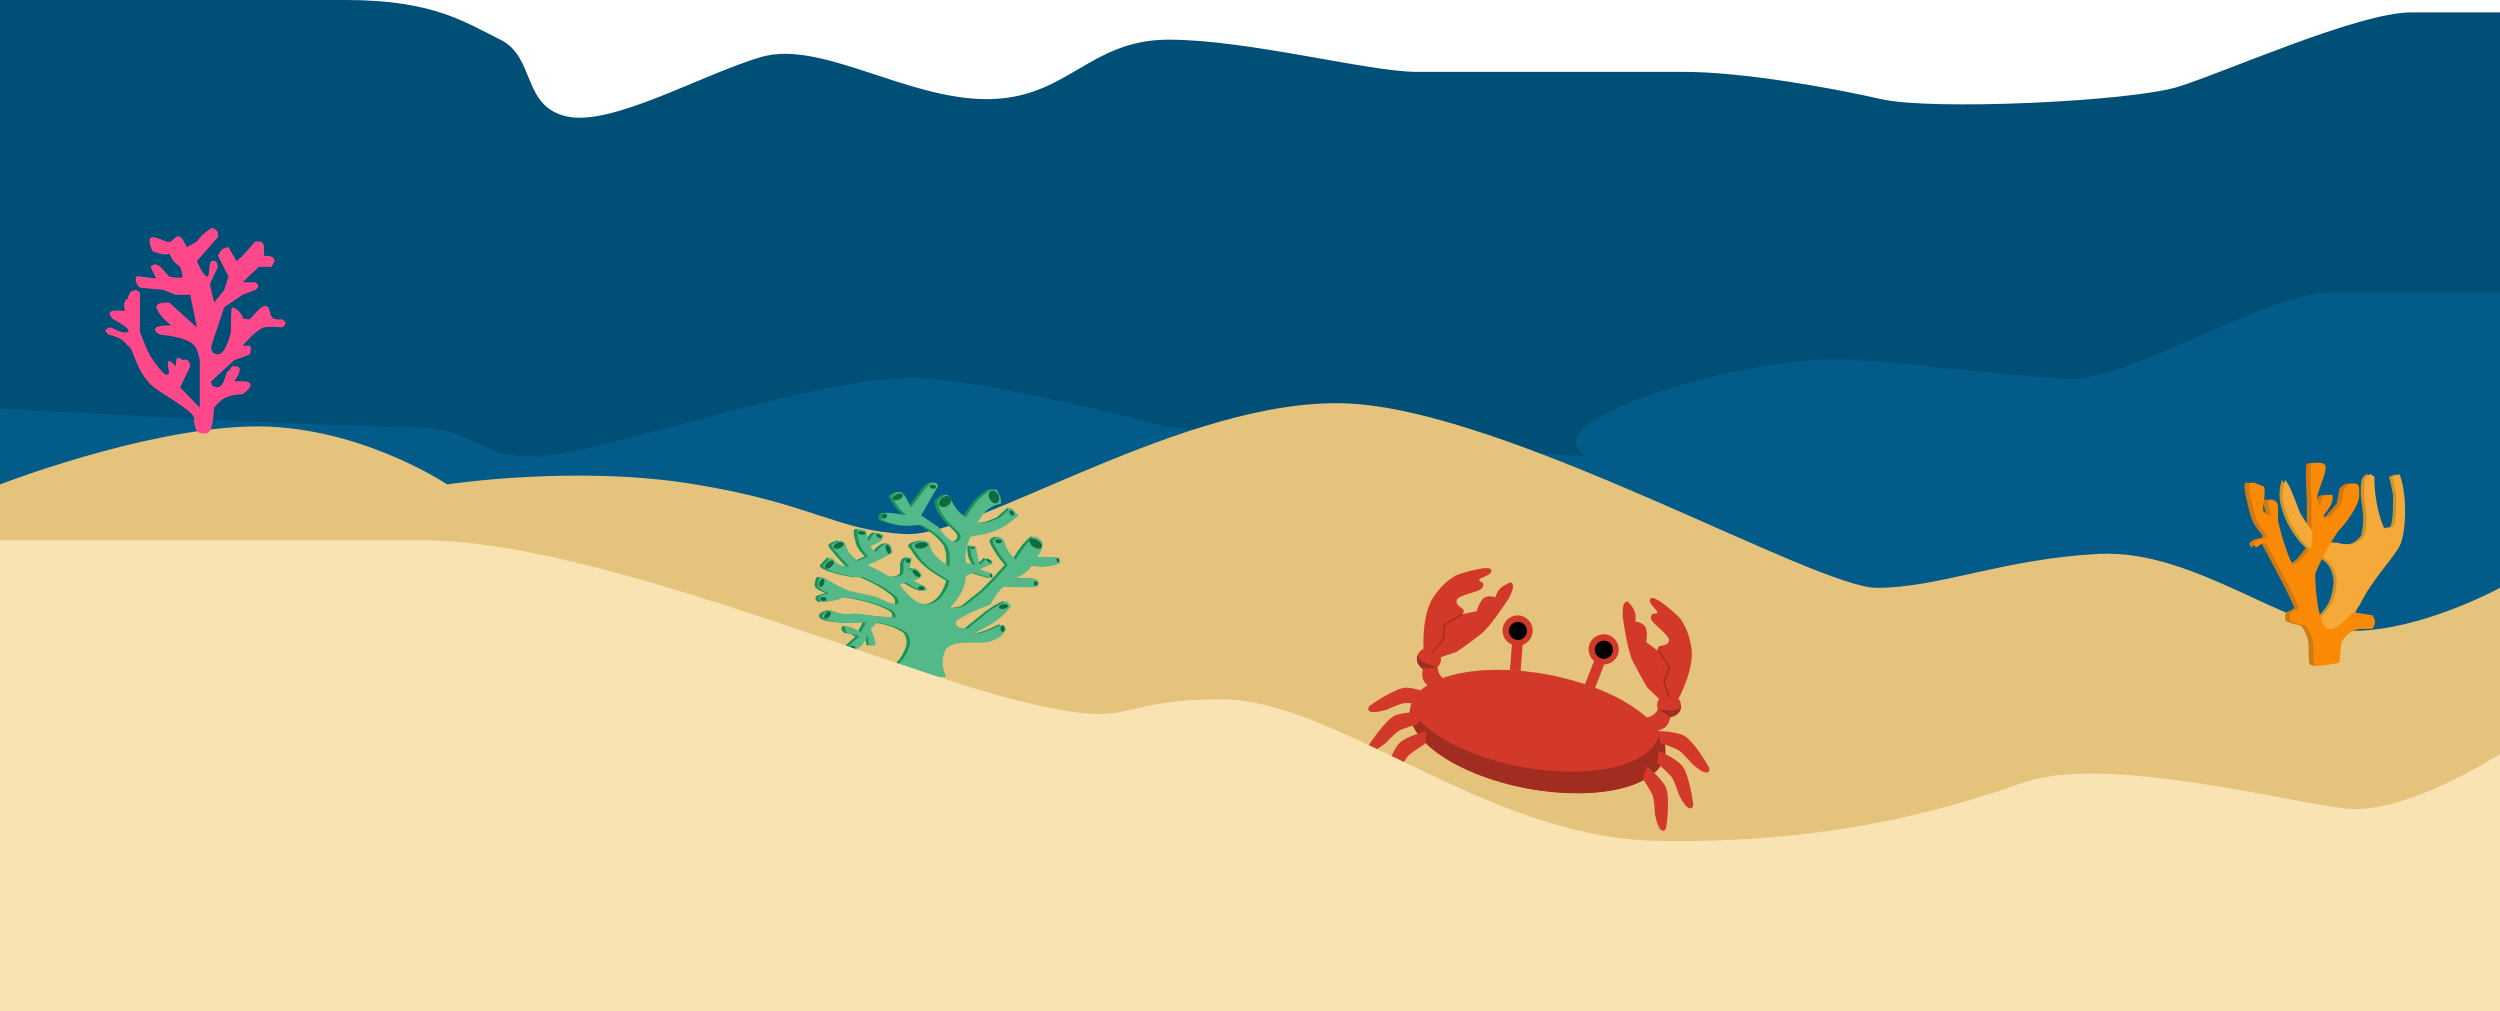 <svg width="1728" height="699" viewBox="0 0 1728 699" fill="none" xmlns="http://www.w3.org/2000/svg">
<path d="M238.894 0H0V636.181H1728V8.566H1666.57C1630.17 8.566 1538.59 49.684 1505.6 59.963C1472.61 70.243 1334.96 76.525 1300.27 68.529C1265.57 60.534 1203.57 49.684 1164.32 49.684H979.465C945.906 49.684 862.862 27.412 807.689 27.412C752.516 27.412 737.727 68.529 681.986 68.529C626.244 68.529 567.089 27.412 526.136 39.404C485.182 51.397 423.184 87.375 391.9 80.522C360.616 73.669 370.286 39.404 345.828 27.412C321.369 15.419 299.755 0 238.894 0Z" fill="#004F77"/>
<path d="M642.739 261.699C576.19 254.829 414.083 315.511 369.148 315.511C324.213 315.511 333.314 294.902 277.003 294.902C220.693 294.902 0 282.308 0 282.308V436.303H1728V202.161H1609.69C1569.87 202.161 1472.04 261.699 1434.5 261.699C1396.96 261.699 1309.37 248.532 1268.41 248.532C1227.46 248.532 1163.76 261.699 1117.11 282.308C1070.47 302.917 1096.64 315.511 1096.64 315.511L804.845 294.902C804.845 294.902 709.288 268.568 642.739 261.699Z" fill="#025B89"/>
<path d="M171.607 294.815C97.168 297.102 0 334.833 0 334.833V699H1728V406.295C1728 406.295 1674.59 435.451 1627.99 436.023C1581.4 436.594 1517.19 379.425 1450.7 382.855C1384.22 386.285 1340.46 406.295 1297.28 406.295C1254.09 406.295 1041.01 282.809 930.199 278.808C819.394 274.806 674.494 371.421 626.194 369.135C577.894 366.848 563.12 348.554 480.726 334.833C398.332 321.113 309.119 334.833 309.119 334.833C309.119 334.833 246.045 292.528 171.607 294.815Z" fill="#E5C37D"/>
<ellipse cx="89.428" cy="39.967" rx="89.428" ry="39.967" transform="matrix(0.983 0.184 -0.183 0.983 982.025 449.833)" fill="#D33929"/>
<path fill-rule="evenodd" clip-rule="evenodd" d="M1051.68 530.081C1100.22 539.166 1142.85 528.939 1146.9 507.238C1146.98 506.829 1147.04 506.418 1147.09 506.006C1150.47 511.408 1151.87 516.894 1150.88 522.186C1146.84 543.886 1104.21 554.113 1055.66 545.029C1008.03 536.116 972.407 511.924 974.899 490.52C985.393 507.269 1014.97 523.212 1051.68 530.081Z" fill="#A12C20"/>
<path d="M1146.18 490.017C1143.46 494.448 1141.16 495.633 1136.23 496.346L1144.61 505.249C1150.65 503.969 1153.22 502.174 1154.82 495.007L1146.18 490.017Z" fill="#D33929"/>
<ellipse cx="8.333" cy="7.752" rx="8.333" ry="7.752" transform="matrix(0.976 0.218 -0.218 0.976 1147.25 478.343)" fill="#D33929"/>
<path d="M1155.33 474.954L1153.96 481.066C1153.51 483.103 1149.31 485.525 1149.31 485.525L1138.51 475.163C1138.51 475.163 1133 465.681 1128.75 457.396C1124.5 449.111 1121.52 425.529 1121.52 425.529C1121.49 418.754 1122.09 416.261 1124.95 415.603C1130.44 421.276 1130.94 424.312 1130.36 429.646C1130.36 429.646 1136.65 430.138 1137.78 434.668C1138.9 439.197 1137.86 443.853 1137.86 443.853C1137.86 443.853 1154.25 455.159 1153.7 459.007C1153.14 462.855 1146.69 464.466 1146.69 464.466C1146.69 464.466 1156.17 471.171 1155.33 474.954Z" fill="#D33929"/>
<path d="M1169.07 447.477C1171.48 462.682 1159.8 483.596 1159.8 483.596L1152.83 482.036L1154.59 474.178C1155.1 471.85 1146.33 464.693 1146.33 464.693C1146.33 464.693 1151.95 461.367 1152.6 458.457C1153.25 455.547 1144.76 451.204 1145.77 448.067C1146.77 444.931 1152.32 447.395 1153.59 443.095C1154.85 438.794 1140.2 430.628 1141.11 426.554C1142.02 422.479 1144.47 425.166 1145.44 423.55C1146.41 421.934 1138.12 416.718 1140.93 413.681C1143.74 410.643 1159.87 425.862 1159.87 425.862C1159.87 425.862 1166.67 432.273 1169.07 447.477Z" fill="#D33929"/>
<path d="M993.583 460.756C994.163 465.926 995.738 467.978 999.899 470.725L988.532 475.209C983.612 471.476 982.045 468.755 983.64 461.587L993.583 460.756Z" fill="#D33929"/>
<ellipse cx="8.333" cy="7.752" rx="8.333" ry="7.752" transform="matrix(-0.976 -0.218 -0.218 0.976 997.562 449.731)" fill="#D33929"/>
<path d="M991.695 443.225L990.333 449.336C989.879 451.374 992.651 455.355 992.651 455.355L1006.83 450.583C1006.83 450.583 1015.84 444.35 1023.2 438.665C1030.57 432.98 1043.28 412.908 1043.28 412.908C1046.18 406.788 1046.69 404.276 1044.38 402.462C1037.01 405.256 1035.27 407.791 1033.53 412.865C1033.53 412.865 1027.62 410.627 1024.68 414.247C1021.74 417.866 1020.7 422.523 1020.7 422.523C1020.7 422.523 1001.07 425.769 999.94 429.487C998.807 433.206 1003.97 437.416 1003.97 437.416C1003.97 437.416 992.538 439.441 991.695 443.225Z" fill="#D33929"/>
<path d="M990.923 412.496C982.291 425.231 983.977 449.135 983.977 449.135L990.948 450.694L992.699 442.837C993.218 440.508 1004.2 437.771 1004.2 437.771C1004.2 437.771 1000.52 432.365 1001.17 429.455C1001.82 426.545 1011.34 426.231 1011.76 422.965C1012.19 419.699 1006.12 419.563 1006.8 415.133C1007.48 410.702 1024.21 409.555 1025.11 405.481C1026.02 401.407 1022.66 402.794 1022.47 400.918C1022.28 399.042 1032 397.855 1030.74 393.908C1029.49 389.961 1008.43 396.86 1008.43 396.86C1008.43 396.86 999.555 399.762 990.923 412.496Z" fill="#D33929"/>
<path d="M1163.09 508.058C1155.8 505.204 1144.82 505.192 1144.82 505.192L1147.85 513.508C1147.85 513.508 1156.88 516.752 1159.88 518.34C1162.88 519.928 1169.36 527.794 1169.36 527.794C1169.36 527.794 1175.94 533.849 1179.27 533.982C1182.59 534.115 1181.27 530.459 1181.27 530.459C1181.27 530.459 1170.38 510.912 1163.09 508.058Z" fill="#D33929"/>
<path d="M1161.9 528.355C1156.21 522.968 1146.04 518.829 1146.04 518.829L1145.73 527.675C1145.73 527.675 1152.89 534.08 1155.08 536.68C1157.26 539.28 1160.32 549.008 1160.32 549.008C1160.32 549.008 1164.15 557.095 1167.18 558.468C1170.22 559.842 1170.36 555.957 1170.36 555.957C1170.36 555.957 1167.59 533.743 1161.9 528.355Z" fill="#D33929"/>
<path d="M1150.93 543.135C1146.89 536.416 1138.2 529.699 1138.2 529.699L1135.54 538.138C1135.54 538.138 1140.72 546.231 1142.13 549.323C1143.54 552.415 1143.89 562.609 1143.89 562.609C1143.89 562.609 1145.42 571.428 1147.97 573.565C1150.53 575.703 1151.71 571.999 1151.71 571.999C1151.71 571.999 1154.97 549.853 1150.93 543.135Z" fill="#D33929"/>
<path d="M972.756 475.278C980.567 475.804 990.504 480.472 990.504 480.472L984.235 486.707C984.235 486.707 974.682 485.792 971.292 485.95C967.903 486.108 958.699 490.465 958.699 490.465C958.699 490.465 950.175 493.14 947.11 491.843C944.045 490.546 946.791 487.8 946.791 487.8C946.791 487.8 964.945 474.752 972.756 475.278Z" fill="#D33929"/>
<path d="M965.214 494.157C972.651 491.706 983.61 492.296 983.61 492.296L980.135 500.433C980.135 500.433 970.937 503.178 967.855 504.599C964.772 506.02 957.873 513.52 957.873 513.52C957.873 513.52 950.974 519.206 947.647 519.156C944.32 519.107 945.837 515.528 945.837 515.528C945.837 515.528 957.777 496.607 965.214 494.157Z" fill="#D33929"/>
<path d="M968.866 512.204C975.375 507.847 986.091 505.473 986.091 505.473L984.92 514.245C984.92 514.245 976.792 519.359 974.202 521.556C971.612 523.753 966.971 532.831 966.971 532.831C966.971 532.831 961.845 540.161 958.626 541.006C955.408 541.852 955.913 537.997 955.913 537.997C955.913 537.997 962.356 516.562 968.866 512.204Z" fill="#D33929"/>
<ellipse cx="10.435" cy="10.454" rx="10.435" ry="10.454" transform="matrix(0.96 0.281 -0.28 0.96 1101.37 435.887)" fill="#D33929"/>
<ellipse cx="6.27" cy="6.282" rx="6.27" ry="6.282" transform="matrix(0.96 0.281 -0.28 0.96 1104.31 441.31)" fill="black"/>
<rect width="7.406" height="20.233" transform="matrix(0.931 0.366 -0.365 0.931 1101.94 456.559)" fill="#D33929"/>
<ellipse cx="10.435" cy="10.454" rx="10.435" ry="10.454" transform="matrix(0.987 0.163 -0.162 0.987 1040.38 423.823)" fill="#D33929"/>
<ellipse cx="6.271" cy="6.281" rx="6.271" ry="6.281" transform="matrix(1 -0.013 0.013 1 1042.85 429.884)" fill="black"/>
<rect width="7.406" height="20.233" transform="matrix(0.997 0.078 -0.077 0.997 1045.2 443.14)" fill="#D33929"/>
<path d="M1146.24 449.593L1154.02 461.21L1150.21 471.467L1153.69 481.815" stroke="#A22C20" stroke-linecap="round"/>
<path d="M1159.41 493.589C1161.09 492.316 1162.21 489.031 1161.96 488.966C1161.96 488.966 1157.54 491.031 1156.89 491.192C1156.25 491.353 1146.11 490.308 1146.11 490.308L1154.7 495.589C1154.92 495.958 1157.73 494.862 1159.41 493.589Z" fill="#A12C20"/>
<path d="M1010.38 424.692L998.411 431.89L997.505 442.797L989.956 450.676" stroke="#A22C20" stroke-linecap="round"/>
<path d="M979.973 458.524C978.992 456.656 979.369 453.204 979.623 453.252C979.623 453.252 982.75 457.007 983.266 457.428C983.782 457.849 993.398 461.223 993.398 461.223L983.39 462.344C983.033 462.583 980.953 460.393 979.973 458.524Z" fill="#A12C20"/>
<path d="M148.053 281.77C146.823 296.73 145.527 298.305 143.062 299.404C137.819 300.079 135.208 299.696 134.111 290.746C136.028 286.469 124.865 279.868 109.318 269.855C93.771 259.842 92.835 240.388 88.406 238.956C85.052 234.939 82.564 233.036 75.177 231.331C71.714 228.37 72.307 227.33 76.853 226.326C76.853 226.326 85.475 231.331 88.406 229.345C91.337 227.359 78.187 220.687 78.187 220.687C74.86 217.035 74.97 215.774 78.187 214.729H86.425C85.047 210.65 85.453 208.746 88.406 206.071C89.274 202.393 90.311 201.005 93.713 200.431C97.257 201.454 96.873 203.208 96.723 206.071V229.345C101.267 240.317 102.252 246.325 112.961 257.861C114.972 259.499 115.784 259.304 116.922 257.861C115.949 252.282 114.25 244.85 121.516 253.254C121.45 245.919 123.007 246.549 126.19 248.885C129.73 247.826 130.758 249.035 131.497 253.254L124.526 267.79L138.072 281.77V248.885C135.855 239.717 136.184 234.141 110.981 231.331C107.748 230.14 105.991 227.836 107.971 226.326C109.951 224.817 118.269 224.976 118.269 224.976C112.842 220.315 110.127 217.638 107.971 212.346C108.698 209.535 110.979 209 116.922 209.089L136.092 226.326L131.497 203.767H121.516L112.961 200.431L96.723 198.763C96.723 198.763 93.713 196.46 93.792 193.044C93.871 189.628 96.723 191.138 96.723 191.138L107.971 192.488L104.01 184.465C106.028 182.781 107.1 181.696 110.981 184.465L116.922 191.138C116.922 191.138 126.19 193.044 126.19 191.138C126.19 189.231 124.526 184.465 124.526 184.465C120.975 181.758 119.14 179.993 116.922 175.172C113.868 177.259 108.466 174.395 105.569 173.821C103.653 170.347 101.766 163.892 105.569 163.892C109.371 163.892 116.064 168.613 118.269 166.911C123.86 161.074 124.936 162.441 129.2 170.882L136.092 166.911C138.743 163.028 141.197 161.048 146.072 157.617C149.603 158.325 150.922 159.385 150.667 163.892L136.092 180.494C136.092 180.494 140.686 191.138 143.062 191.138C145.439 191.138 143.679 183.572 146.072 180.494C149.297 179.761 150.093 180.966 150.667 184.465L145.043 196.46L148.053 209.089L155.023 200.431L157.954 191.138L150.667 176.84C152.588 172.877 153.93 171.126 157.954 170.882L163.578 180.494L167.618 176.84L176.49 166.911C181.228 166.597 182.189 167.745 182.51 170.882V176.84C187.164 176.863 189.402 177.165 189.798 180.494L187.738 184.465H178.866L167.618 195.109H176.49C179.149 197.189 179.221 198.352 176.49 200.431L167.618 203.767L155.023 212.346L146.072 238.956C146.072 238.956 145.043 244.914 150.667 244.914C156.291 244.914 159.618 229.345 159.618 229.345C159.618 229.345 159.618 219.019 159.934 214.173C160.251 209.328 167.618 217.192 167.618 219.019C167.618 220.845 172.529 220.687 172.529 220.687L178.866 213.935C187.009 206.885 185.995 216.477 187.738 219.019C189.481 221.56 195.026 220.687 195.026 220.687C198.809 223.157 197.576 224.305 195.026 226.326C195.026 226.326 187.342 225.373 182.51 226.326C177.678 227.28 167.618 238.956 167.618 238.956H172.529C173.876 238.956 173.322 244.119 172.529 244.914C171.737 245.708 161.915 248.885 161.915 248.885L146.072 263.501C145.766 266.084 146.495 267.142 150.667 267.79C156.092 265.702 155.023 257.861 157.954 256.193C160.885 254.525 157.954 252.539 163.578 253.254C169.202 253.969 161.915 263.501 161.915 263.501H167.618C175.619 263.501 174.35 267.959 167.618 272.477C158.727 273.077 154.003 274.046 148.053 281.77Z" fill="#FF488A"/>
<path d="M651.476 467.763H616.707C616.209 463.294 617.019 460.617 622.088 455.274C626.504 447.84 628.328 443.777 624.755 437.624C618.762 433.397 613.824 431.987 603.968 430.113L599.645 434.444L602.45 446.011H598.909L597.759 438.868C595.201 443.608 594.267 446.448 587.871 449.79C586.025 450.454 585.012 450.703 583.686 448.408L584.606 446.011L591.182 440.021C588.251 438.247 586.609 437.572 583.686 437.624C581.38 435.566 580.949 434.45 582.444 432.555C586.512 433.51 588.764 434.406 592.7 436.979L596.379 430.113H592.7C593.187 431.159 572.045 430.564 567.865 427.947C563.685 425.329 567.162 422.854 572.05 421.771C577.615 423.992 581.099 424.954 590.538 424.168C600.252 425.372 605.248 426.246 616.661 426.702C616.939 424.791 616.573 423.714 614.086 421.771C604.119 417.068 597.085 415.043 581.8 412.601C575.824 414.954 572.266 415.815 565.336 416.057C563.471 414.527 563.101 413.619 564.324 411.863L570.533 409.836C565.815 408.082 564.145 407.001 563.082 404.997C563.082 404.997 563.082 398.775 565.336 398.775C567.589 398.775 575.55 404.941 584.606 408.315L603.968 412.601C609.073 415.237 611.706 417.053 618.179 417.67C619.19 415.334 618.485 414.079 616.661 411.863C609.869 406.45 604.983 403.57 593.85 398.775C590.989 400.396 563.829 393.965 566.853 390.526C569.878 387.088 572.05 385.181 572.05 385.181C575.803 388.955 577.587 391.43 584.606 391.54C584.606 391.54 572.878 379.236 572.556 377.208C572.234 375.18 579.041 373.521 579.041 373.521L581.8 375.549C583.283 380.285 584.617 382.945 590.538 387.715L597.759 384.582C593.907 380.526 592.061 378.223 591.182 373.89C590.281 369.709 588.883 365.503 591.688 365.641C594.494 365.779 596.379 366.793 596.379 366.793L597.759 374.305C599.897 371.868 600.932 366.793 605.485 368.452C610.038 370.111 608.015 370.849 608.015 370.849C607.299 374.716 603.994 375.31 599.645 377.208C599.298 378.665 600.28 379.601 603.324 381.402C606.209 377.357 609.165 375.687 611.326 375.549C613.488 375.411 614.086 379.236 614.086 379.236C614.086 379.236 615.373 381.494 613.35 382.646C611.326 383.798 604.785 387.57 597.391 390.526C603.09 393.15 606.253 394.554 612.706 398.775C619.181 398.612 621.264 397.958 622.088 395.734V390.526C622.088 386.609 624.755 385.595 624.755 385.595C624.755 385.595 628.435 384.351 627.791 386.609C627.147 388.867 625.905 394.444 625.905 394.444C625.905 394.444 627.515 392.831 629.17 392.554C630.826 392.278 636.529 397.255 634.367 398.775C632.206 400.296 629.17 401.448 629.17 401.448L636.529 404.997C636.529 404.997 640.438 408.315 636.529 408.315C632.62 408.315 623.836 402.462 623.836 402.462L619.558 404.213C625.011 410.963 630.688 417.67 638.047 417.67C645.405 417.67 651.402 410.86 654.005 401.448C641.937 394.232 635.408 390.04 629.17 379.236C629.17 379.236 625.905 377.208 629.17 375.549C632.436 373.89 636.529 373.521 636.529 373.521L639.702 374.812C641.228 381.252 643.398 384.892 654.005 391.54V382.646L652.35 377.208C647.961 371.366 644.562 368.14 634.367 362.599C624.411 363.693 618.762 364.049 607.279 359.328C607.279 359.328 606.359 355.134 609.165 354.489C611.97 353.844 624.755 356.148 624.755 356.148C620.407 353.025 618.041 350.488 614.086 343.06C614.086 343.06 618.409 338.359 621.306 340.664C624.203 342.968 627.147 350.802 627.147 350.802C634.439 341.968 639.058 333.935 642.094 333.567C645.129 333.198 645.55 334.696 646.003 335.963L634.367 356.148L646.003 363.982C650.808 370.786 653.347 372.961 657.685 374.812C659.608 374.261 663.524 371.946 660.72 368.452C657.916 364.958 645.665 355.709 646.003 345.871L651.2 341.677L654.005 343.06C657.352 350.385 659.677 353.778 665.273 357.53C670.536 348.961 673.743 344.352 682.382 338.359H686.567L689.602 347.899L683.623 349.926C679.028 352.745 676.722 355.245 673.137 361.447C679.273 361.473 682.74 360.554 688.958 357.53L696.547 350.802L701.606 356.148C691.388 365.82 683.801 368.516 668.584 370.849C665.316 377.602 664.661 381.558 665.273 388.867L671.988 390.526C669.096 385.766 668.412 382.833 668.584 377.208H671.988L674.655 390.526L679.99 385.595L683.623 387.854V389.651L674.655 393.43L683.623 396.379V399.651L677.553 398.038L670.608 395.734L665.273 398.038C664.735 407.07 661.273 411.732 654.511 419.974C656.314 420.616 658.671 420.261 664.399 418.822L677.553 408.315C683.304 402.754 687.103 398.668 694.385 390.526C690.003 385.104 687.609 382.015 684.405 375.687C683.593 374.183 683.485 373.358 685.417 372.001C688.111 370.314 689.396 371.182 691.626 373.245C692.8 378.597 694.503 381.546 699.72 386.701L699.931 386.371C704.479 379.238 707.093 375.138 712.505 370.849C715.667 371.622 716.77 372.61 718.208 374.812C718.343 378.861 717.439 381.109 714.437 385.088L714.728 385.08C721.948 384.863 726.086 384.738 729.752 385.595L730.764 388.867L728.97 389.651C723.461 391.792 719.709 392.176 711.126 390.526C708.409 394.583 706.023 396.613 699.72 399.651H710.252C710.252 399.651 713.655 399.651 715.035 401.31C716.415 402.969 715.035 405.273 715.035 405.273C708.846 406.502 696.823 405.273 692.775 405.273C688.728 405.273 682.382 417.67 682.382 417.67C671.341 422.044 665.466 424.524 658.328 429.237C658.054 433.008 659.674 434.24 666.561 434.444C677.642 425.562 684.507 418.879 693.511 415.412L696.547 418.822C690.807 426.238 686.134 430.45 669.596 438.269C676.133 437.806 680.689 436.305 690.246 431.633C692.037 431.974 692.595 432.769 692.775 435.32L692.767 435.333C690.42 439.182 689.102 441.344 679.99 443.938C666.878 444.118 657.718 442.788 651.476 448.408C648.523 454.983 648.316 459.152 651.476 467.763Z" fill="#199459"/>
<path d="M653.822 467.82H619.053C618.555 463.35 619.364 460.674 624.434 455.331C628.85 447.897 630.673 443.834 627.101 437.681C621.107 433.453 616.17 432.044 606.313 430.169L601.99 434.501C601.99 434.501 606.681 446.068 604.796 446.068C602.91 446.068 602.68 446.586 601.254 446.068C599.829 445.55 600.105 438.925 600.105 438.925C597.546 443.665 596.612 446.504 590.217 449.847C588.371 450.511 587.357 450.76 586.032 448.464L586.951 446.068C586.951 446.068 592.884 441.311 593.528 440.077C594.172 438.844 587.273 438.326 586.032 437.681C584.79 437.036 583.295 434.506 584.79 432.612C588.857 433.567 591.11 434.463 595.046 437.036L598.725 430.169H595.046C595.532 431.215 574.391 430.621 570.211 428.003C566.03 425.386 569.508 422.91 574.396 421.828C579.961 424.048 583.445 425.011 592.884 424.224C602.598 425.429 607.594 426.302 619.007 426.759C619.284 424.848 618.919 423.77 616.431 421.828C606.465 417.124 599.43 415.099 584.146 412.657C578.17 415.011 574.612 415.872 567.681 416.114C565.816 414.584 565.446 413.676 566.669 411.92L572.878 409.892C568.161 408.139 566.491 407.057 565.428 405.053C565.428 405.053 565.428 398.832 567.681 398.832C569.935 398.832 577.896 404.998 586.951 408.371L606.313 412.657C611.419 415.293 614.052 417.11 620.524 417.726C621.535 415.391 620.831 414.135 619.007 411.92C612.215 406.507 607.328 403.627 596.195 398.832C593.335 400.453 566.175 394.022 569.199 390.583C572.223 387.144 574.396 385.237 574.396 385.237C578.149 389.011 579.933 391.487 586.951 391.597C586.951 391.597 575.224 379.292 574.902 377.265C574.58 375.237 581.386 373.578 581.386 373.578L584.146 375.606C585.628 380.342 586.962 383.001 592.884 387.772L600.105 384.638C596.253 380.582 594.406 378.279 593.528 373.947C592.627 369.766 591.228 365.559 594.034 365.698C596.839 365.836 598.725 366.85 598.725 366.85L600.105 374.361C602.243 371.925 603.278 366.85 607.831 368.509C612.384 370.168 610.361 370.905 610.361 370.905C609.644 374.772 606.34 375.367 601.99 377.265C601.644 378.721 602.625 379.657 605.669 381.458C608.554 377.413 611.51 375.744 613.672 375.606C615.833 375.467 616.431 379.292 616.431 379.292C616.431 379.292 617.719 381.551 615.695 382.703C613.672 383.855 607.131 387.627 599.737 390.583C605.436 393.207 608.599 394.611 615.052 398.832C621.527 398.669 623.61 398.014 624.434 395.791V390.583C624.434 386.666 627.101 385.652 627.101 385.652C627.101 385.652 630.78 384.408 630.136 386.666C629.493 388.924 628.251 394.5 628.251 394.5C628.251 394.5 629.861 392.887 631.516 392.611C633.172 392.334 638.875 397.311 636.713 398.832C634.552 400.353 631.516 401.505 631.516 401.505L638.875 405.053C638.875 405.053 642.784 408.371 638.875 408.371C634.965 408.371 626.181 402.519 626.181 402.519L621.904 404.27C627.356 411.019 633.034 417.726 640.392 417.726C647.751 417.726 653.747 410.917 656.351 401.505C644.283 394.288 637.753 390.097 631.516 379.292C631.516 379.292 628.251 377.265 631.516 375.606C634.782 373.947 638.875 373.578 638.875 373.578L642.048 374.868C643.574 381.308 645.744 384.949 656.351 391.597V382.703L654.695 377.265C650.307 371.423 646.907 368.197 636.713 362.656C626.757 363.749 621.108 364.105 609.625 359.384C609.625 359.384 608.705 355.191 611.51 354.545C614.316 353.9 627.101 356.204 627.101 356.204C622.752 353.082 620.386 350.544 616.431 343.117C616.431 343.117 620.754 338.416 623.652 340.72C626.549 343.024 629.493 350.859 629.493 350.859C636.784 342.025 641.404 333.992 644.44 333.623C647.475 333.255 647.895 334.753 648.349 336.02L636.713 356.204L648.349 364.039C653.154 370.843 655.693 373.017 660.03 374.868C661.953 374.317 665.87 372.003 663.066 368.509C660.261 365.015 648.011 355.765 648.349 345.928L653.546 341.734L656.351 343.117C659.698 350.441 662.023 353.835 667.619 357.587C672.882 349.018 676.088 344.408 684.727 338.416H688.912C691.174 342.064 691.93 344.145 691.948 347.955L685.969 349.983C681.374 352.802 679.067 355.302 675.483 361.504C681.619 361.53 685.085 360.611 691.304 357.587L698.892 350.859L703.951 356.204C693.734 365.877 686.147 368.572 670.93 370.905C667.662 377.659 667.006 381.614 667.619 388.924L674.333 390.583C671.442 385.823 670.758 382.889 670.93 377.265H674.333L677.001 390.583L682.336 385.652L685.969 387.91V389.707L677.001 393.486L685.969 396.436V399.708L679.898 398.095L672.954 395.791L667.619 398.095C667.081 407.126 663.618 411.789 656.857 420.031C658.66 420.673 661.017 420.318 666.745 418.879L679.898 408.371C685.65 402.81 689.448 398.725 696.731 390.583C692.348 385.16 689.955 382.072 686.751 375.744C685.939 374.24 685.831 373.415 687.763 372.057C690.456 370.37 691.742 371.238 693.971 373.302C695.146 378.654 696.849 381.602 702.066 386.758L702.276 386.428C706.825 379.295 709.439 375.195 714.851 370.905C718.013 371.678 719.115 372.667 720.554 374.868C720.689 378.917 719.784 381.166 716.783 385.145L717.074 385.136C724.294 384.919 728.432 384.795 732.098 385.652L733.109 388.924L731.316 389.707C725.807 391.849 722.055 392.233 713.471 390.583C710.755 394.64 708.369 396.669 702.066 399.708H712.598C712.598 399.708 716.001 399.708 717.381 401.367C718.76 403.026 717.381 405.33 717.381 405.33C711.191 406.559 699.168 405.33 695.121 405.33C691.074 405.33 684.727 417.726 684.727 417.726C673.687 422.101 667.812 424.581 660.674 429.294C660.399 433.065 662.02 434.297 668.906 434.501C679.987 425.618 686.853 418.936 695.857 415.468L698.892 418.879C693.152 426.295 688.48 430.507 671.942 438.326C678.479 437.862 683.034 436.361 692.592 431.69C694.383 432.031 694.94 432.825 695.121 435.377L695.113 435.39C692.766 439.239 691.447 441.401 682.336 443.994C669.224 444.175 660.064 442.844 653.822 448.464C650.869 455.04 650.662 459.209 653.822 467.82Z" fill="#54B988"/>
<ellipse cx="2.241" cy="1.401" rx="2.241" ry="1.401" transform="matrix(0.995 0.1 -0.099 0.995 642.785 334.764)" fill="#116B40"/>
<ellipse cx="2.241" cy="1.401" rx="2.241" ry="1.401" transform="matrix(0.995 0.1 -0.099 0.995 688.133 372.554)" fill="#116B40"/>
<ellipse cx="1.17" cy="0.778" rx="1.17" ry="0.778" transform="matrix(0.995 0.1 -0.099 0.995 671.27 377.807)" fill="#116B40"/>
<ellipse cx="2.022" cy="0.777" rx="2.022" ry="0.777" transform="matrix(0.834 0.552 -0.55 0.835 682.361 385.917)" fill="#116B40"/>
<ellipse cx="1.298" cy="0.776" rx="1.298" ry="0.776" transform="matrix(0.236 0.972 -0.971 0.237 685.475 396.455)" fill="#116B40"/>
<ellipse cx="3.166" cy="1.626" rx="3.166" ry="1.626" transform="matrix(0.985 -0.171 0.171 0.985 690.246 418.156)" fill="#116B40"/>
<ellipse cx="1.491" cy="2.151" rx="1.491" ry="2.151" transform="matrix(0.985 -0.171 0.171 0.985 691.168 432.791)" fill="#116B40"/>
<ellipse cx="2.241" cy="1.401" rx="2.241" ry="1.401" transform="matrix(0.995 0.1 -0.099 0.995 634.785 404.905)" fill="#116B40"/>
<ellipse cx="1.651" cy="1.521" rx="1.651" ry="1.521" transform="matrix(0.995 0.1 -0.099 0.995 626.254 385.917)" fill="#116B40"/>
<ellipse cx="1.566" cy="3.316" rx="1.566" ry="3.316" transform="matrix(0.942 -0.337 0.335 0.942 611.326 377.018)" fill="#116B40"/>
<ellipse cx="1.568" cy="3.313" rx="1.568" ry="3.313" transform="matrix(0.673 -0.74 0.738 0.674 629.908 395.243)" fill="#116B40"/>
<ellipse cx="2.241" cy="1.401" rx="2.241" ry="1.401" transform="matrix(0.995 0.1 -0.099 0.995 566.994 412.37)" fill="#116B40"/>
<ellipse cx="2.241" cy="1.401" rx="2.241" ry="1.401" transform="matrix(0.995 0.1 -0.099 0.995 587.045 446.195)" fill="#116B40"/>
<ellipse cx="3.689" cy="2.004" rx="3.689" ry="2.004" transform="matrix(0.93 -0.367 0.366 0.931 575.545 376.46)" fill="#116B40"/>
<ellipse cx="2.737" cy="1.155" rx="2.737" ry="1.155" transform="matrix(0.99 0.144 -0.144 0.99 592.986 366.84)" fill="#116B40"/>
<ellipse cx="2.165" cy="1.107" rx="2.165" ry="1.107" transform="matrix(0.85 0.527 -0.525 0.851 606.326 368.405)" fill="#116B40"/>
<ellipse cx="4.812" cy="2.697" rx="4.812" ry="2.697" transform="matrix(0.852 0.523 -0.522 0.853 713.205 370.987)" fill="#116B40"/>
<ellipse cx="2.161" cy="1.32" rx="2.161" ry="1.32" transform="matrix(0.636 0.771 -0.77 0.638 698.971 352.114)" fill="#116B40"/>
<ellipse cx="4.69" cy="3.348" rx="4.69" ry="3.348" transform="matrix(0.476 0.879 -0.879 0.478 687.758 337.714)" fill="#116B40"/>
<ellipse cx="4.686" cy="3.351" rx="4.686" ry="3.351" transform="matrix(-0.813 0.582 -0.58 -0.814 659.078 346.674)" fill="#116B40"/>
<ellipse cx="1.893" cy="1.626" rx="1.893" ry="1.626" transform="matrix(-0.813 0.582 -0.58 -0.814 613.809 356.978)" fill="#116B40"/>
<ellipse cx="3.691" cy="2.003" rx="3.691" ry="2.003" transform="matrix(0.763 -0.647 0.645 0.764 569.164 391.1)" fill="#116B40"/>
<ellipse cx="4.6" cy="2.132" rx="4.6" ry="2.132" transform="matrix(0.991 -0.137 0.137 0.991 631.891 375.492)" fill="#116B40"/>
<ellipse cx="2.945" cy="1.619" rx="2.945" ry="1.619" transform="matrix(0.343 -0.939 0.939 0.344 565.52 405.084)" fill="#116B40"/>
<ellipse cx="2.943" cy="1.62" rx="2.943" ry="1.62" transform="matrix(0.643 -0.766 0.765 0.644 568.873 426.305)" fill="#116B40"/>
<ellipse cx="3.689" cy="2.004" rx="3.689" ry="2.004" transform="matrix(0.93 -0.367 0.366 0.931 616.477 342.91)" fill="#116B40"/>
<ellipse cx="1.395" cy="1.536" rx="1.395" ry="1.536" transform="matrix(0.995 0.1 -0.099 0.995 714.65 401.587)" fill="#116B40"/>
<ellipse cx="0.796" cy="1.634" rx="0.796" ry="1.634" transform="matrix(0.975 -0.221 0.22 0.975 730.072 385.809)" fill="#116B40"/>
<path d="M292.728 373.485H0V699H1728V521.083C1728 521.083 1663.33 563.417 1621.35 558.84C1579.37 554.263 1454.56 521.083 1397.83 541.105C1341.1 561.128 1261.11 583.439 1144.25 581.151C1027.38 578.863 923.567 483.325 844.144 483.325C764.722 483.325 789.684 506.208 700.05 483.325C610.416 460.442 407.322 373.485 292.728 373.485Z" fill="#FAE3B2"/>
<path d="M1615.12 443.891L1613.77 457.987C1613.77 457.987 1599.71 461.196 1597.07 459.592C1594.43 457.987 1597.11 445.799 1594.43 439.641C1594.43 439.641 1591.7 432.398 1589.36 432.181C1587.02 431.964 1580.1 429.536 1580.1 429.536C1579.05 427.147 1579.31 425.808 1580.1 423.42C1582.26 422.167 1584.6 421.512 1585.64 420.211C1586.68 418.91 1563.61 376.363 1563.61 376.363C1563.61 376.363 1562.22 375.322 1560.97 375.322C1559.71 375.322 1555.64 379.832 1555.64 377.924C1555.64 376.016 1553.39 377.187 1555.64 374.498C1557.9 371.809 1561.88 372.85 1563.61 371.288C1565.34 369.727 1558.89 366.86 1555.64 356.672C1555.64 356.672 1549.8 335.941 1551.71 334.076C1553.61 332.211 1558.33 335.334 1560.97 335.941C1563.61 336.548 1560.67 351.511 1560.97 352.682C1561.27 353.853 1564.99 356.672 1566.29 356.672C1567.59 356.672 1561.86 344.68 1566.29 345.222C1569.06 345.561 1571.31 346.784 1571.31 350.297V359.838C1573.84 371.536 1579.84 389.374 1581.66 389.895C1583.48 390.415 1587.8 386.078 1587.8 386.078L1594.43 377.924C1595.18 371.379 1595.37 367.808 1594.43 362.007V345.222C1594.43 345.222 1593 321.672 1594.43 320.761C1595.85 319.851 1603.34 318.593 1604.21 322.366C1605.07 326.139 1598.54 340.018 1598.41 343.358C1598.28 346.697 1600.27 350.297 1600.27 350.297C1600.27 350.297 1601.7 341.796 1604.21 342.317C1606.72 342.837 1609.79 339.541 1609.01 345.222C1608.23 350.904 1602.87 355.068 1602.91 356.672C1602.95 358.277 1605.81 358.436 1607.67 356.672L1615.12 347.911L1616.98 338.066C1616.98 338.066 1619.05 334.076 1623.6 334.076C1628.14 334.076 1627.58 337.286 1627.32 343.358C1627.06 349.429 1618.53 361.226 1613.77 366.257C1609.01 371.288 1597.41 393.928 1597.07 396.834C1596.72 399.74 1598.22 432.881 1606.07 434.567C1613.92 436.252 1620.83 423.42 1623.6 423.42C1626.37 423.42 1636.58 425.285 1636.58 425.285C1638.97 428.91 1638.91 430.942 1636.58 434.567H1627.32C1622.1 436.169 1619.23 437.331 1615.12 443.891Z" fill="#CE7915"/>
<path d="M1656.2 377.75C1661.22 368.687 1661.68 339.826 1656.2 327.698L1651.19 329.611C1651.19 329.611 1654.3 340.04 1654.13 344.777C1653.96 349.513 1654.26 364.497 1651.19 364.497C1648.12 364.497 1646.3 366.137 1645.43 364.497C1644.57 362.857 1638.55 347.608 1639.03 329.611L1636.31 327.698C1632.12 329.184 1631.1 332.792 1631.98 344.777C1633.55 355.292 1634.31 361.149 1631.98 370.281C1627.03 376.145 1623.15 377.651 1613 375.109C1602.56 375.432 1597.05 370.15 1587.61 354.66C1581.88 339.276 1579.54 334.084 1577.1 331.752C1574.21 342.331 1575.34 348.941 1580.99 361.628C1587.22 373.176 1592.19 378.825 1605 386.676C1610.04 390.422 1612.03 393.513 1613 402.07C1611.96 413.76 1609.4 419.07 1601.8 426.618C1603.21 435.833 1605.08 438.163 1609.8 438.641C1616.88 438.213 1620.33 436.563 1625.32 430.443C1625.5 425.601 1624.93 422.854 1628.78 418.192C1636.49 401.892 1651.19 386.813 1656.2 377.75Z" fill="#C8942F"/>
<path d="M1658.45 377.75C1663.47 368.687 1663.93 339.826 1658.45 327.698L1653.44 329.611C1653.44 329.611 1656.55 340.04 1656.38 344.777C1656.21 349.513 1656.51 364.497 1653.44 364.497C1650.37 364.497 1648.55 366.137 1647.68 364.497C1646.82 362.857 1640.8 347.608 1641.28 329.611L1638.56 327.698C1634.37 329.184 1633.35 332.792 1634.23 344.777C1635.8 355.292 1636.56 361.149 1634.23 370.281C1629.28 376.145 1625.4 377.651 1615.25 375.109C1604.81 375.432 1599.3 370.15 1589.86 354.66C1584.13 339.276 1581.79 334.084 1579.35 331.752C1576.46 342.331 1577.59 348.941 1583.24 361.628C1589.47 373.176 1594.44 378.825 1607.25 386.676C1612.29 390.422 1614.28 393.513 1615.25 402.07C1614.21 413.76 1611.65 419.07 1604.05 426.618C1605.46 435.833 1607.33 438.163 1612.05 438.641C1619.13 438.213 1622.58 436.563 1627.57 430.443C1627.75 425.601 1627.18 422.854 1631.03 418.192C1638.74 401.892 1653.44 386.813 1658.45 377.75Z" fill="#F4A939"/>
<path d="M1618.37 443.931L1617.03 458.027C1617.03 458.027 1602.96 461.236 1600.32 459.632C1597.68 458.027 1600.36 445.839 1597.68 439.681C1597.68 439.681 1594.95 432.438 1592.62 432.221C1590.28 432.004 1583.35 429.576 1583.35 429.576C1582.31 427.187 1582.56 425.848 1583.35 423.46C1585.52 422.207 1587.85 421.552 1588.89 420.251C1589.93 418.95 1566.86 376.403 1566.86 376.403C1566.86 376.403 1565.48 375.362 1564.22 375.362C1562.97 375.362 1558.9 379.873 1558.9 377.964C1558.9 376.056 1556.65 377.227 1558.9 374.538C1561.15 371.849 1565.13 372.89 1566.86 371.328C1568.59 369.767 1562.14 366.9 1558.9 356.712C1558.9 356.712 1553.06 335.981 1554.96 334.116C1556.86 332.251 1561.58 335.374 1564.22 335.981C1566.86 336.588 1563.92 351.551 1564.22 352.722C1564.53 353.893 1568.25 356.712 1569.55 356.712C1570.84 356.712 1565.12 344.72 1569.55 345.263C1572.31 345.601 1574.57 346.824 1574.57 350.337V359.879C1577.09 371.576 1583.09 389.414 1584.91 389.935C1586.73 390.455 1591.06 386.118 1591.06 386.118L1597.68 377.964C1598.43 371.419 1598.63 367.848 1597.68 362.047V345.263C1597.68 345.263 1596.25 321.712 1597.68 320.801C1599.11 319.891 1606.6 318.633 1607.46 322.406C1608.33 326.179 1601.79 340.058 1601.66 343.398C1601.53 346.737 1603.52 350.337 1603.52 350.337C1603.52 350.337 1604.95 341.836 1607.46 342.357C1609.97 342.877 1613.05 339.581 1612.27 345.263C1611.49 350.944 1606.12 355.108 1606.16 356.712C1606.21 358.317 1609.07 358.476 1610.92 356.712L1618.37 347.952L1620.23 338.106C1620.23 338.106 1622.31 334.116 1626.85 334.116C1631.4 334.116 1630.83 337.326 1630.58 343.398C1630.32 349.469 1621.79 361.266 1617.03 366.297C1612.27 371.328 1600.67 393.968 1600.32 396.874C1599.97 399.78 1601.48 432.921 1609.32 434.607C1617.17 436.292 1624.08 423.46 1626.85 423.46C1629.62 423.46 1639.84 425.325 1639.84 425.325C1642.23 428.95 1642.16 430.982 1639.84 434.607H1630.58C1625.35 436.209 1622.48 437.371 1618.37 443.931Z" fill="#FA8A06"/>
</svg>
